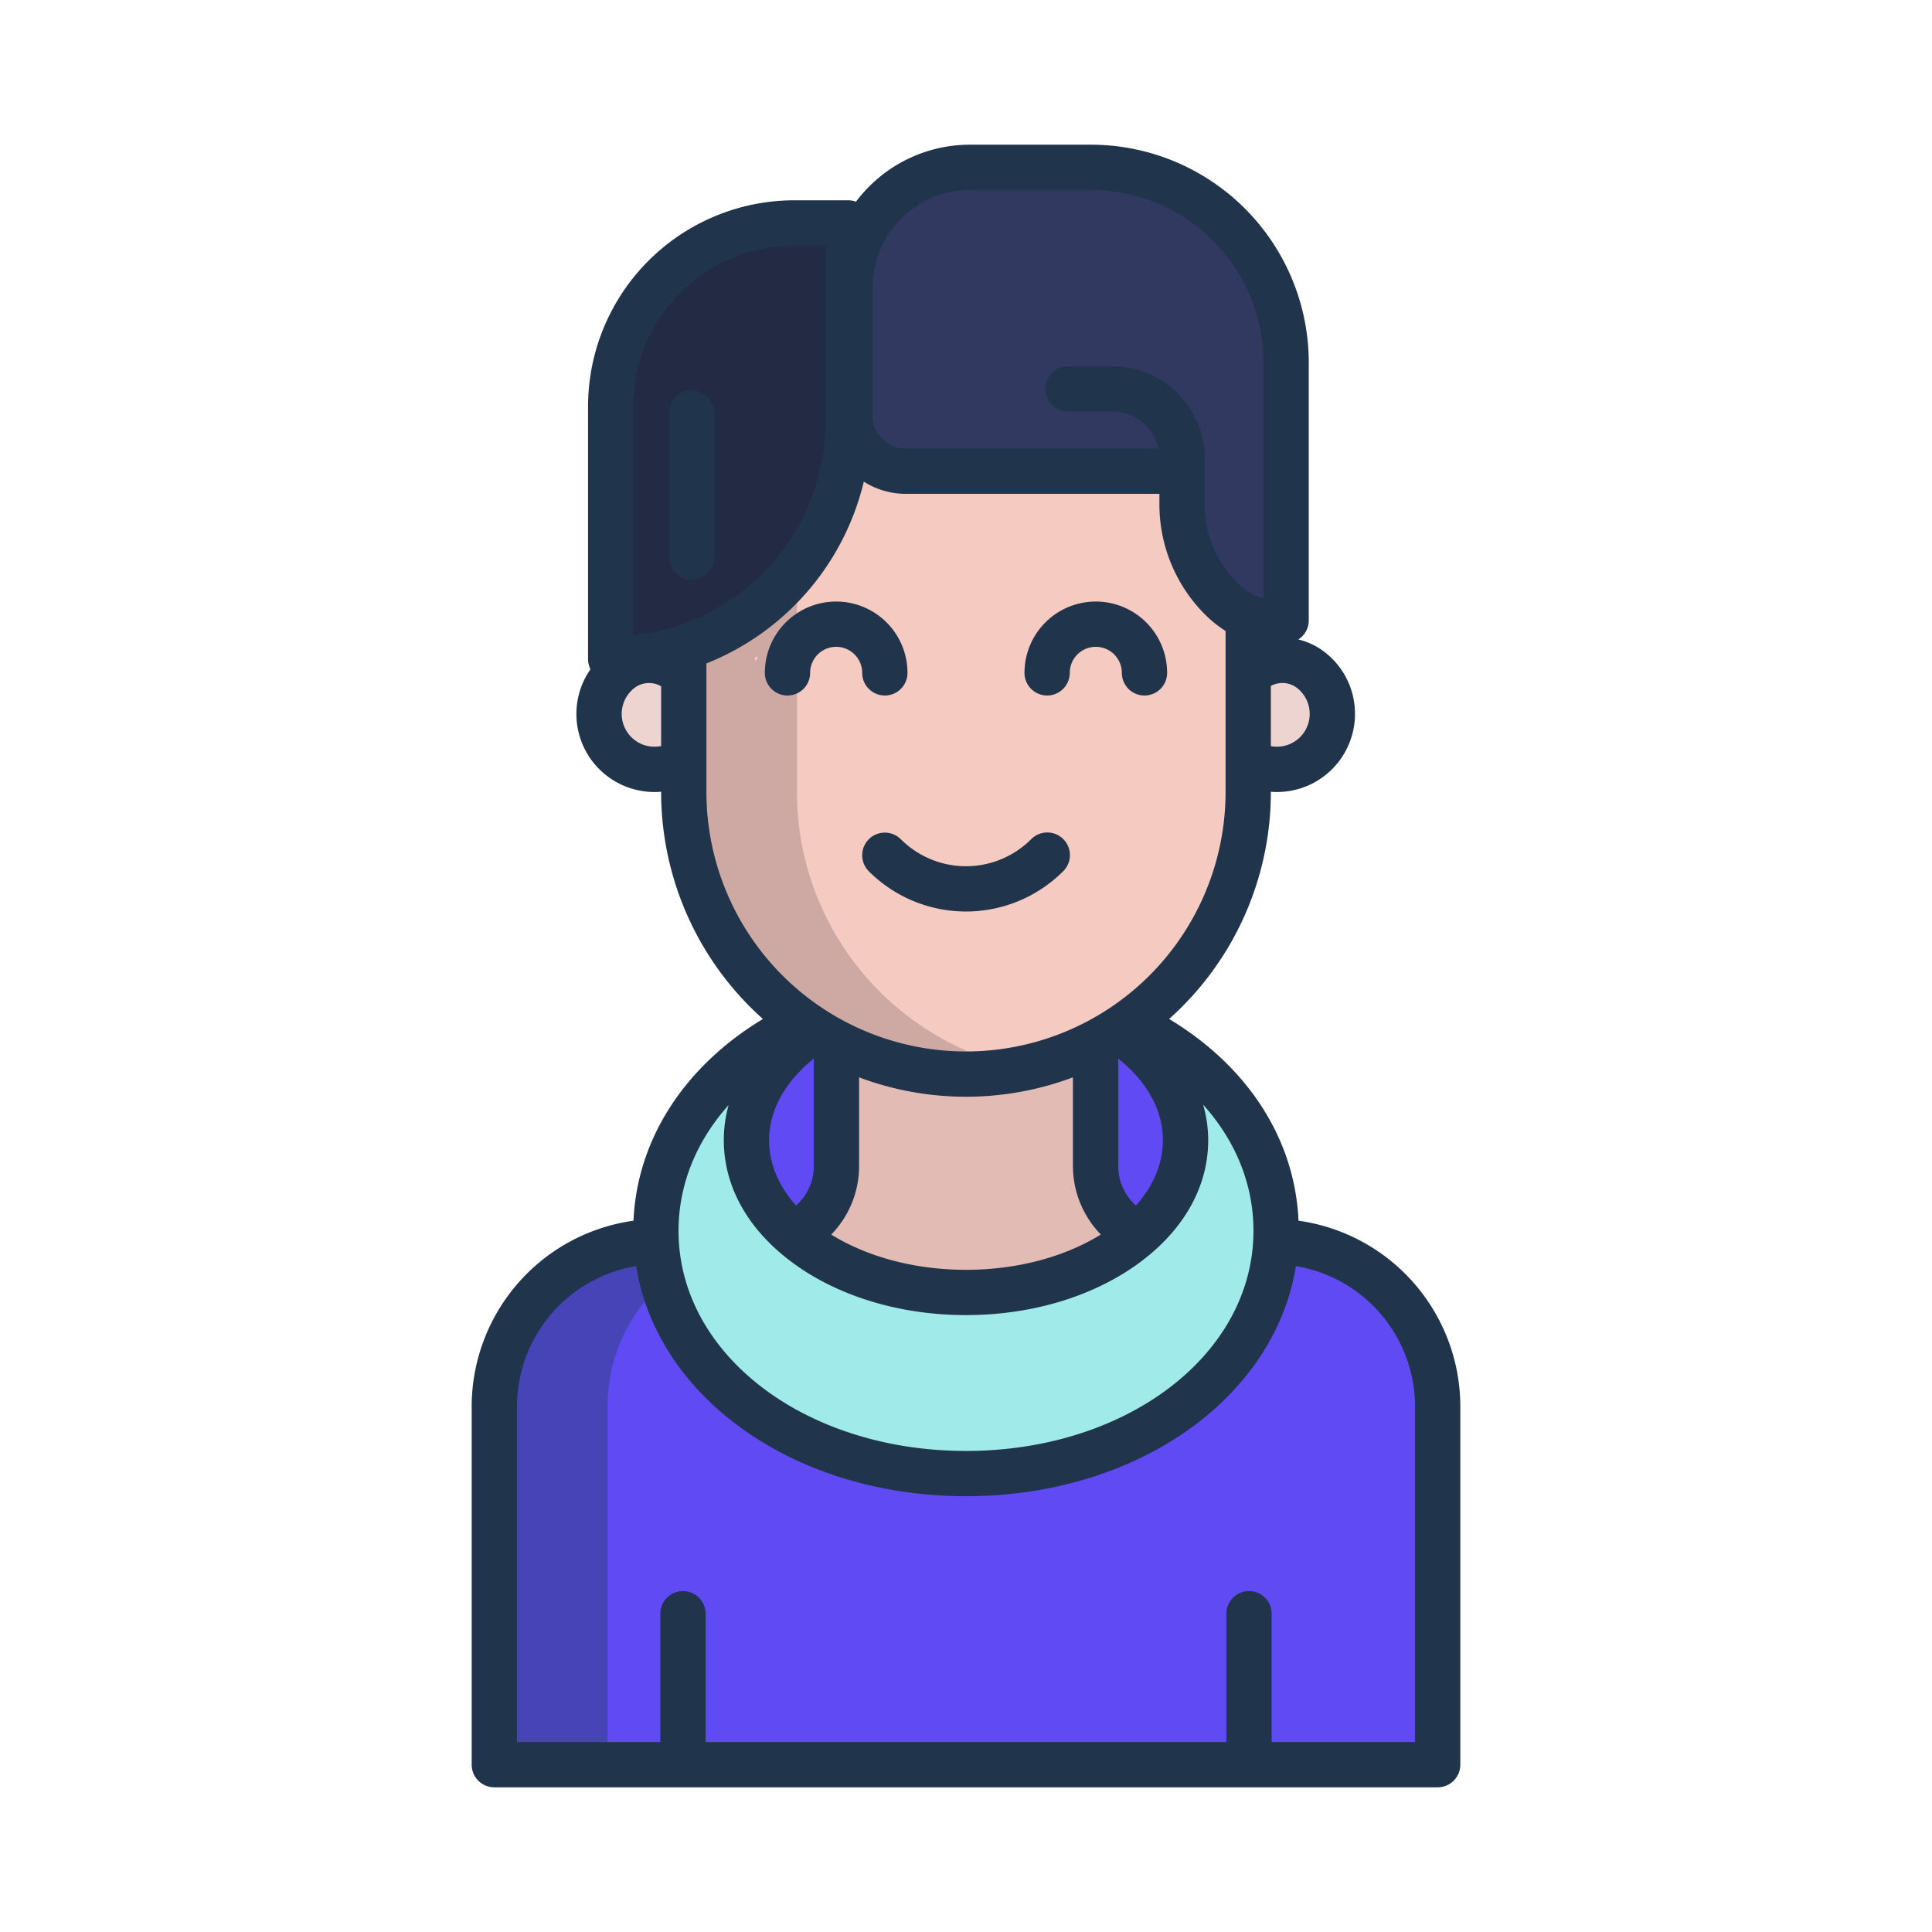 <svg id="Layer_1" height="512" viewBox="0 0 512 512" width="512" xmlns="http://www.w3.org/2000/svg" data-name="Layer 1"><path d="m338.1 329h-164.2c-23.76 0-42.9 19.86-42.9 43.73v95.27h250v-95.27c0-23.87-19.14-43.73-42.9-43.73z" fill="#604af3"/><path d="m296.14 272.97c11.12 7.35 18.04 17.71 18.04 29.2 0 9.41-4.64 18.07-12.43 24.93l-.01-.01a20.007 20.007 0 0 1 -11.4-18.07v-32.7q2.985-1.545 5.8-3.35z" fill="#604af3"/><path d="m221.66 276.32v32.7a19.969 19.969 0 0 1 -11.42 18.07c-7.78-6.86-12.42-15.52-12.42-24.92 0-11.14 6.51-21.23 17.04-28.53l.6-.92c2 1.29 4.07 2.5 6.2 3.6z" fill="#604af3"/><path d="m301.74 327.09a20.007 20.007 0 0 1 -11.4-18.07v-32.7h-68.68v32.7a19.969 19.969 0 0 1 -11.42 18.07c10.65 9.39 27.19 15.42 45.76 15.42s35.1-6.03 45.75-15.41z" fill="#e2bbb5"/><path d="m313.26 124.87h-73.26a14.745 14.745 0 0 1 -14.75-14.75v-33.96a31.816 31.816 0 0 1 31.81-31.82h32.05a51.73 51.73 0 0 1 51.73 51.73v68.34h-5.99a10.871 10.871 0 0 1 -3.79-.71 21.523 21.523 0 0 1 -7.15-4.78 35.087 35.087 0 0 1 -10.65-25.46z" fill="#313960"/><path d="m323.91 158.92a35.087 35.087 0 0 1 -10.65-25.46v-8.59h-73.26a14.745 14.745 0 0 1 -14.75-14.75h-.45v1.6a62.966 62.966 0 0 1 -54.78 62.43l.13.96a12.678 12.678 0 0 1 10.75 3.6h.31v31.15a74.688 74.688 0 0 0 31.79 61.2c.81.57 1.63 1.12 2.46 1.66 2 1.29 4.07 2.5 6.2 3.6a74.947 74.947 0 0 0 68.68 0q2.985-1.545 5.8-3.35c.97-.61 1.92-1.25 2.86-1.91a75.631 75.631 0 0 0 9.89-8.32 74.556 74.556 0 0 0 21.9-52.88v-45.45l.27-.71a21.523 21.523 0 0 1 -7.15-4.78z" fill="#f5cac1"/><path d="m181.21 178.71v23.16h-.31a14.7 14.7 0 0 1 -15.81-24.76 11.855 11.855 0 0 1 5.06-2 12.678 12.678 0 0 1 10.75 3.6z" fill="#edd4d1"/><path d="m352.94 187.14a14.7 14.7 0 0 1 -22 14.73h-.15v-23.16h.15a12.436 12.436 0 0 1 15.81-1.6 14.622 14.622 0 0 1 6.19 10.03z" fill="#edd4d1"/><path d="m225.8 110.12v1.6c0 32-24.87 58.42-55.78 62.43a63.141 63.141 0 0 1 -8.18.53v-66.97a48.623 48.623 0 0 1 48.62-48.62h16.34z" fill="#232a44"/><path d="m203.9 329h-30c-23.76 0-42.9 19.86-42.9 43.73v95.27h30v-95.27c0-23.87 19.14-43.73 42.9-43.73z" fill="#4744b7"/><path d="m251.66 276.32c-2.13-1.1-4.2-2.31-6.2-3.6-.83-.54-1.65-1.09-2.46-1.66a74.688 74.688 0 0 1 -31.79-61.2v-59.083l-7.743 8.166a62.71 62.71 0 0 1 -33.447 15.207l.13.96a12.678 12.678 0 0 1 10.75 3.6h.31v31.15a74.688 74.688 0 0 0 31.79 61.2c.81.57 1.63 1.12 2.46 1.66 2 1.29 4.07 2.5 6.2 3.6a75 75 0 0 0 49.34 6.817 74.317 74.317 0 0 1 -19.34-6.817zm-51.51-101.21-.13-.96c.3-.038.591-.09.888-.133-.254.672-.508 1.056-.758 1.093z" fill="#cea9a3"/><path d="m173.9 329.03c-.05-.95-.08-1.9-.08-2.86 0-23.65 15.51-43.95 39.18-55.11.81.57 1.63 1.12 2.46 1.66l-.6.92c-10.53 7.3-17.04 17.39-17.04 28.53 0 9.4 4.64 18.06 12.42 24.92 10.65 9.39 27.19 15.42 45.76 15.42s35.1-6.03 45.75-15.41c7.79-6.86 12.43-15.52 12.43-24.93 0-11.49-6.92-21.85-18.04-29.2.97-.61 1.92-1.25 2.86-1.91 23.67 11.17 39.18 31.46 39.18 55.11 0 .96-.03 1.91-.08 2.86-1.85 34.69-37.25 61.48-82.1 61.48s-80.25-26.79-82.1-61.48z" fill="#a0eaea"/><g fill="#20344c"><path d="m167.88 323.5a49.771 49.771 0 0 0 -42.88 49.226v94.931a6 6 0 0 0 6 6h250a6 6 0 0 0 6-6v-94.931a49.771 49.771 0 0 0 -42.879-49.226c-.948-21.638-13.438-40.906-34.295-53.462a80.6 80.6 0 0 0 26.966-60.185v-.023c.522.04 1.044.065 1.568.065a20.709 20.709 0 0 0 20.522-23.624 20.547 20.547 0 0 0 -8.718-14.1 17.924 17.924 0 0 0 -6.1-2.7 5.992 5.992 0 0 0 2.773-5.053v-68.356a57.785 57.785 0 0 0 -57.721-57.719h-32.054a37.78 37.78 0 0 0 -30.218 15.108 5.973 5.973 0 0 0 -2.049-.367h-14.333a54.686 54.686 0 0 0 -54.624 54.624v66.966a5.983 5.983 0 0 0 .643 2.692 20.673 20.673 0 0 0 9.21 31.017 20.947 20.947 0 0 0 7.793 1.514c.576 0 1.151-.033 1.724-.081v.039a80.6 80.6 0 0 0 26.972 60.19c-20.834 12.573-33.346 31.907-34.3 53.455zm168.912-141.713a6.359 6.359 0 0 1 6.548.252 8.7 8.7 0 0 1 -1.649 15.2 8.818 8.818 0 0 1 -4.9.5zm38.208 190.939v88.931h-38v-34a6 6 0 1 0 -12 0v34h-138v-34a6 6 0 1 0 -12 0v34h-38v-88.931a37.759 37.759 0 0 1 31.585-37.2c5.579 34.86 41.957 60.98 87.415 60.98s81.836-26.12 87.415-60.98a37.759 37.759 0 0 1 31.585 37.2zm-117.938-322.383h32.052a45.772 45.772 0 0 1 45.721 45.719v62.35c-1.791-.009-4.2-1.369-6.785-3.832a29.2 29.2 0 0 1 -8.791-21.127v-11.983a24.449 24.449 0 0 0 -24.421-24.422h-11.8a6 6 0 0 0 0 12h11.8a12.442 12.442 0 0 1 12.148 9.824h-66.986a8.765 8.765 0 0 1 -8.756-8.756v-33.957a25.846 25.846 0 0 1 25.818-25.816zm-89.224 57.365a42.672 42.672 0 0 1 42.624-42.624h8.338v46.633a57.038 57.038 0 0 1 -50.957 56.643zm7.37 90a8.8 8.8 0 0 1 -5.056-.463 8.7 8.7 0 0 1 -1.649-15.2 6.375 6.375 0 0 1 6.705-.161zm12 12.15v-34.041a69.209 69.209 0 0 0 41.712-48.181 20.61 20.61 0 0 0 11.08 3.236h67.257v2.581a41.257 41.257 0 0 0 12.512 29.814 32.092 32.092 0 0 0 5.021 3.946v42.642a68.792 68.792 0 1 1 -137.584 0zm120.975 92.309c0 6.313-2.613 12.228-7.147 17.316a14.082 14.082 0 0 1 -4.7-10.458v-28.5c7.672 6.143 11.847 13.703 11.847 21.639zm-16.454 25c-9.345 5.789-21.914 9.347-35.729 9.347s-26.377-3.556-35.721-9.341a25.95 25.95 0 0 0 7.385-18.143v-23.524a80.661 80.661 0 0 0 56.672 0v23.516a26.118 26.118 0 0 0 7.393 18.137zm-76.065-46.626v28.489a13.969 13.969 0 0 1 -4.7 10.459c-4.535-5.088-7.148-11-7.148-17.317.001-7.898 4.189-15.483 11.848-21.639zm-4.224 55.088c11.983 8.309 27.809 12.885 44.56 12.885s32.577-4.576 44.561-12.885c12.653-8.774 19.622-20.656 19.622-33.457a34.315 34.315 0 0 0 -1.338-9.426c8.588 9.551 13.338 21.091 13.338 33.426 0 32.715-33.463 58.342-76.183 58.342s-76.183-25.627-76.183-58.342c0-12.243 4.726-23.762 13.267-33.312a34.873 34.873 0 0 0 -1.267 9.312c0 12.793 6.969 24.675 19.623 33.449z"/><path d="m277.5 184.316a6 6 0 0 0 6-6 6.9 6.9 0 1 1 13.8 0 6 6 0 1 0 12 0 18.9 18.9 0 1 0 -37.8 0 6 6 0 0 0 6 6z"/><path d="m214.692 178.316a6.9 6.9 0 1 1 13.8 0 6 6 0 0 0 12 0 18.9 18.9 0 0 0 -37.8 0 6 6 0 1 0 12 0z"/><path d="m230.248 222.407a6 6 0 0 0 0 8.486 36.418 36.418 0 0 0 51.5 0 6 6 0 1 0 -8.485-8.485 24.42 24.42 0 0 1 -34.534 0 6 6 0 0 0 -8.481-.001z"/><path d="m183.309 103.441a6 6 0 0 0 -6 6v38.15a6 6 0 0 0 12 0v-38.15a6 6 0 0 0 -6-6z"/></g></svg>